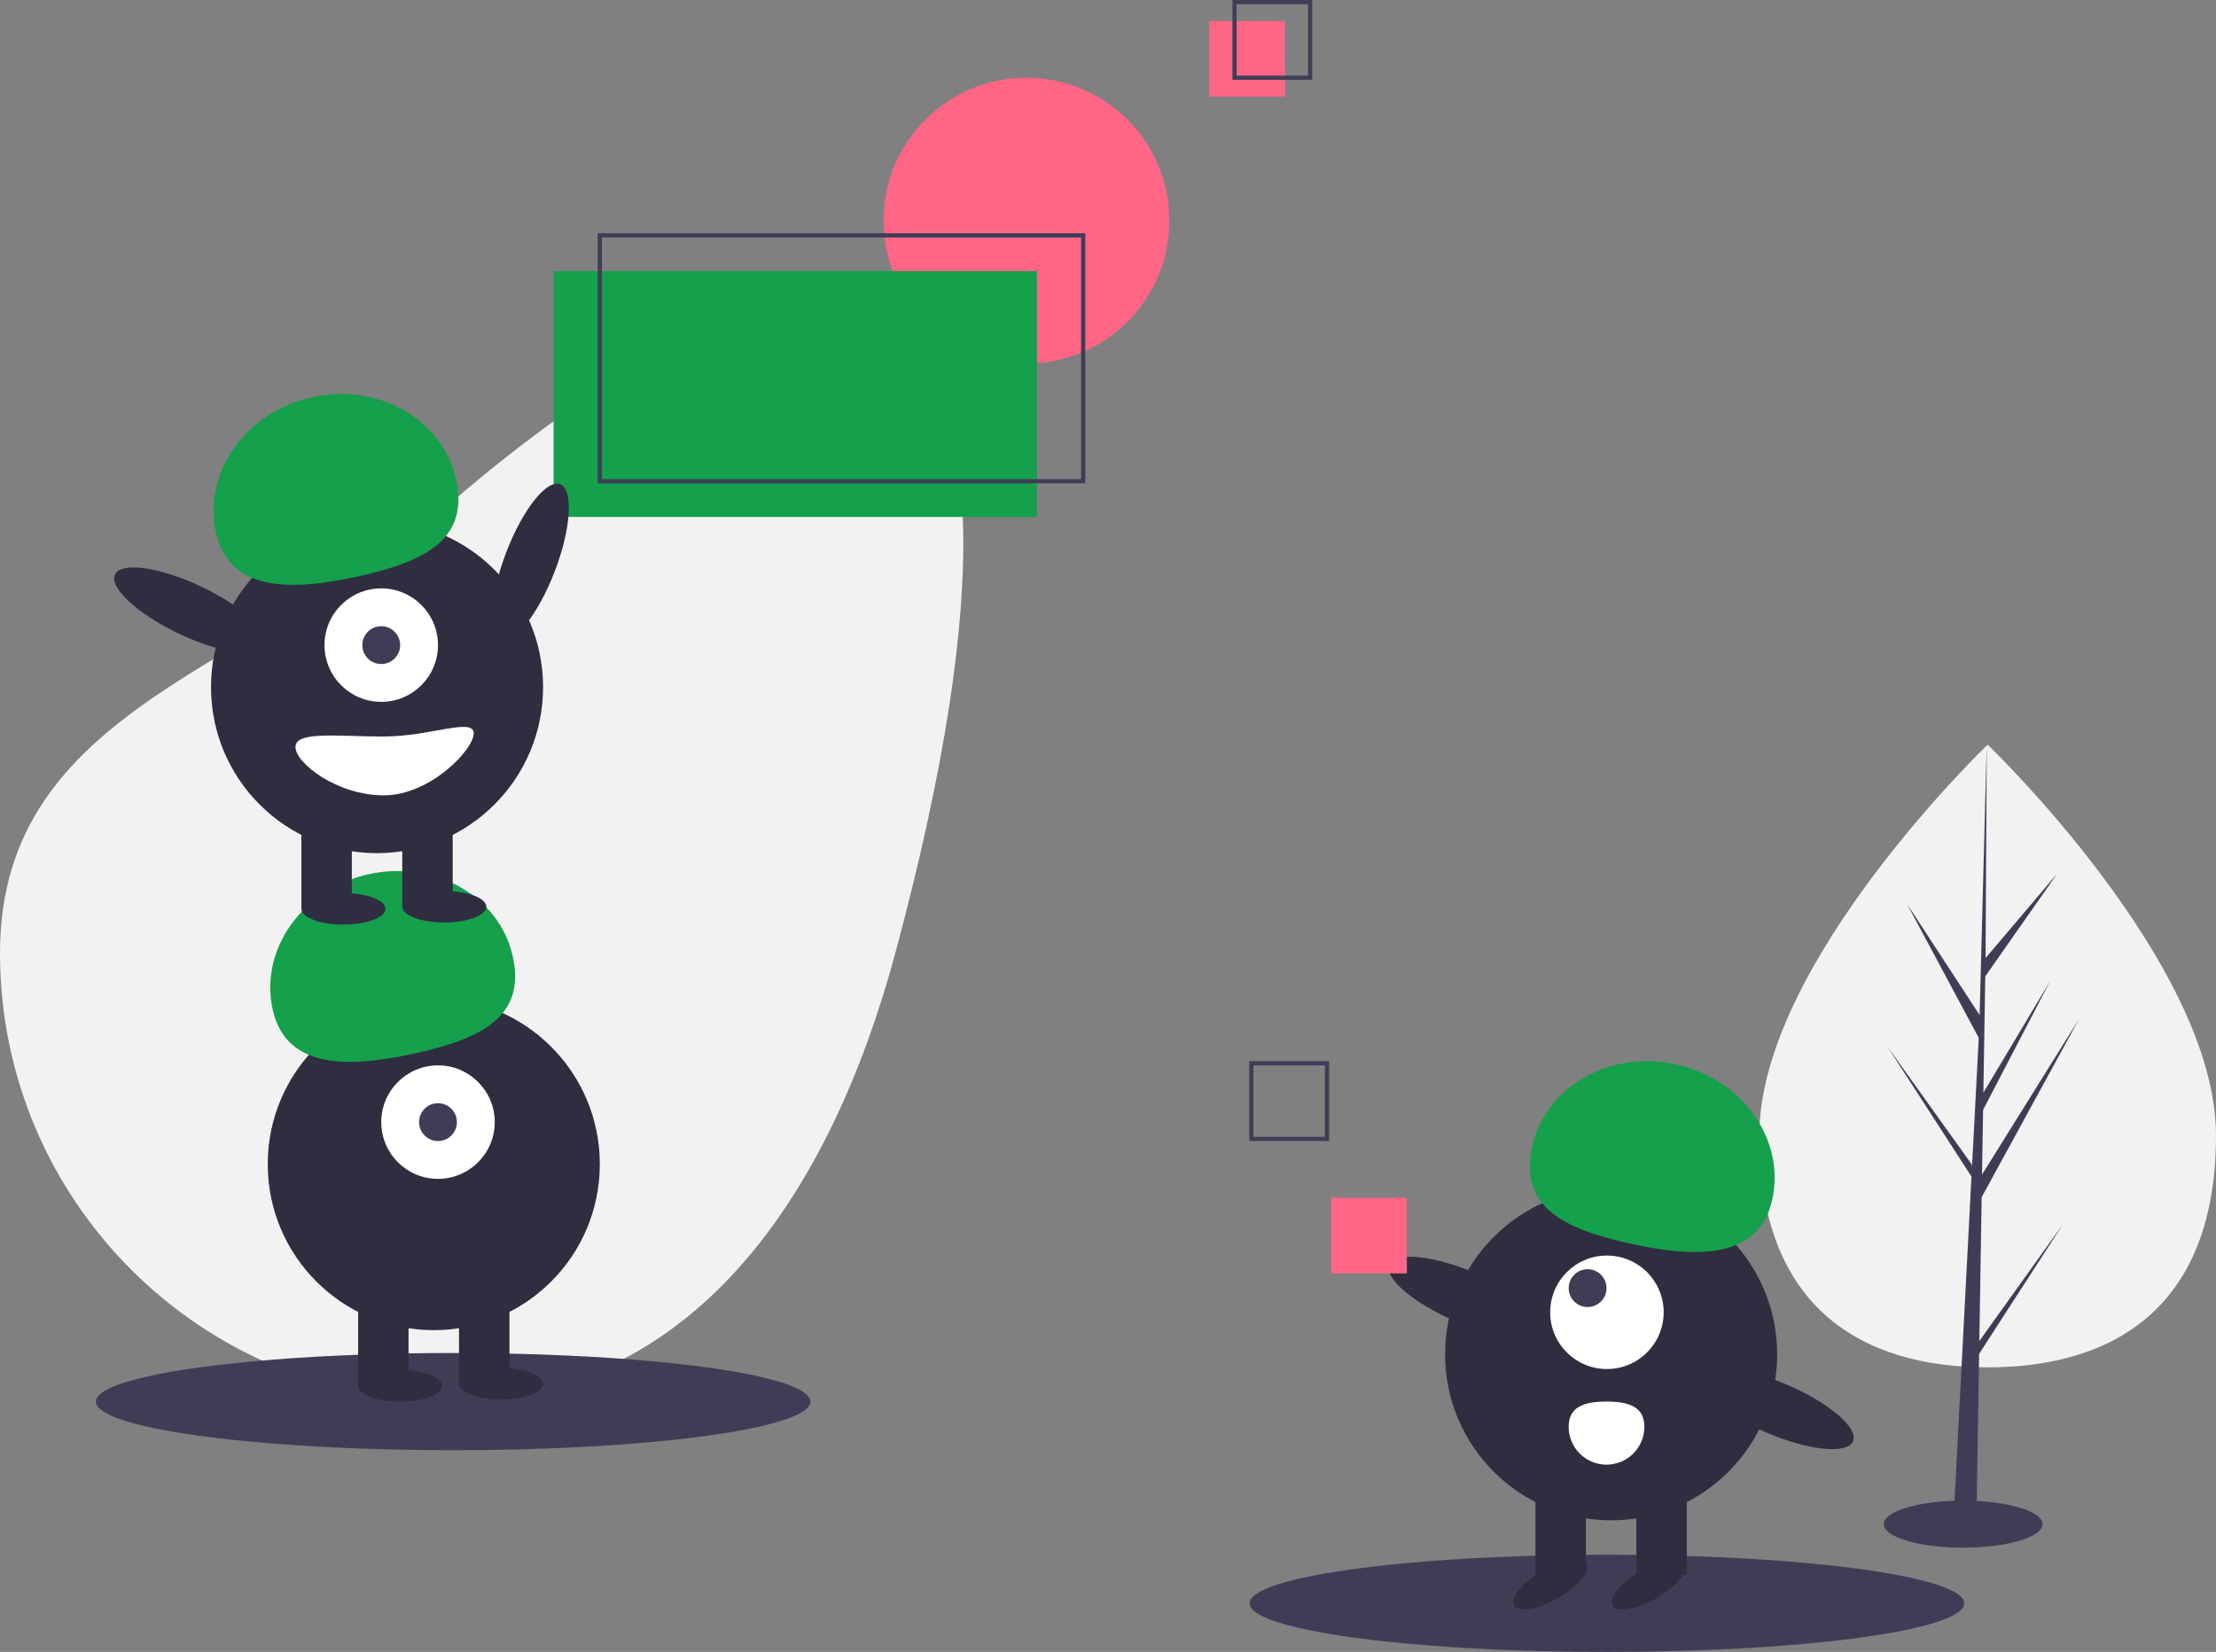<svg xmlns="http://www.w3.org/2000/svg" id="a9d5c6ed-9ea4-42a3-ab78-5bac3f9dde90" data-name="Layer 1" width="1054.402" height="786.127" viewBox="0 0 1054.402 786.127" class="injected-svg gridItem__media" xmlns:xlink="http://www.w3.org/1999/xlink"><rect x="0" y="0" width="1054.402" height="786.127" fill="#808080" stroke="none"/><title>elements</title><path d="M498.799,510c-30.595,113.588-95.363,213-213,213s-213-95.363-213-213,123.99-136.088,213-213C466.553,140.814,593.81,157.253,498.799,510Z" transform="translate(-72.799 -56.436)" fill="#F2F2F2"></path><circle cx="488.402" cy="105" r="68" fill="#FF6584"></circle><rect x="575.402" y="10" width="36" height="36" fill="#FF6584"></rect><ellipse cx="215.598" cy="667" rx="170" ry="23.127" fill="#3F3D56"></ellipse><rect x="263.402" y="129" width="230" height="117" fill="#15A04B"></rect><circle cx="206.402" cy="554" r="79" fill="#2F2E41"></circle><rect x="170.402" y="616" width="24" height="43" fill="#2F2E41"></rect><rect x="218.402" y="616" width="24" height="43" fill="#2F2E41"></rect><ellipse cx="190.402" cy="659.5" rx="20" ry="7.5" fill="#2F2E41"></ellipse><ellipse cx="238.402" cy="658.5" rx="20" ry="7.5" fill="#2F2E41"></ellipse><circle cx="208.402" cy="534" r="27" fill="#FFFFFF"></circle><circle cx="208.402" cy="534" r="9" fill="#3F3D56"></circle><path d="M202.568,536.969c-6.379-28.568,14.012-57.434,45.544-64.475s62.265,10.41,68.644,38.978-14.519,39.104-46.051,46.145S208.947,565.536,202.568,536.969Z" transform="translate(-72.799 -56.436)" fill="#15A04B"></path><circle cx="179.402" cy="327" r="79" fill="#2F2E41"></circle><rect x="143.402" y="389" width="24" height="43" fill="#2F2E41"></rect><rect x="191.402" y="389" width="24" height="43" fill="#2F2E41"></rect><ellipse cx="163.402" cy="432.5" rx="20" ry="7.5" fill="#2F2E41"></ellipse><ellipse cx="211.402" cy="431.5" rx="20" ry="7.5" fill="#2F2E41"></ellipse><circle cx="181.402" cy="307" r="27" fill="#FFFFFF"></circle><circle cx="181.402" cy="307" r="9" fill="#3F3D56"></circle><path d="M175.568,309.969c-6.379-28.568,14.012-57.434,45.544-64.475s62.265,10.41,68.644,38.978-14.519,39.104-46.051,46.145S181.947,338.536,175.568,309.969Z" transform="translate(-72.799 -56.436)" fill="#15A04B"></path><ellipse cx="325.221" cy="323.78" rx="39.5" ry="12.4" transform="translate(-166.132 455.531) rotate(-69.082)" fill="#2F2E41"></ellipse><ellipse cx="163.221" cy="346.78" rx="12.4" ry="39.5" transform="translate(-292.848 289.213) rotate(-64.626)" fill="#2F2E41"></ellipse><path d="M213.397,411.936c0,7.732,19.909,23,42,23s42.805-21.768,42.805-29.5-20.713,1.5-42.805,1.5S213.397,404.204,213.397,411.936Z" transform="translate(-72.799 -56.436)" fill="#FFFFFF"></path><rect x="285.402" y="112" width="230" height="117" fill="none" stroke="#3F3D56" stroke-miterlimit="10" stroke-width="2px"></rect><rect x="587.402" y="1" width="36" height="36" fill="none" stroke="#3F3D56" stroke-miterlimit="10" stroke-width="2px"></rect><path d="M1127.201,596.733c0,81.828-48.645,110.399-108.652,110.399s-108.652-28.571-108.652-110.399,108.652-185.925,108.652-185.925S1127.201,514.906,1127.201,596.733Z" transform="translate(-72.799 -56.436)" fill="#F2F2F2"></path><polygon points="941.792 638.179 942.905 569.696 989.215 484.974 943.079 558.954 943.58 528.161 975.496 466.865 943.712 520.012 943.712 520.013 944.612 464.631 978.789 415.832 944.753 455.922 945.315 354.372 941.783 488.806 942.073 483.26 907.325 430.072 941.516 493.906 938.278 555.758 938.182 554.116 898.123 498.144 938.06 559.916 937.655 567.651 937.583 567.767 937.616 568.402 929.402 725.325 940.377 725.325 941.693 644.272 981.533 582.651 941.792 638.179" fill="#3F3D56"></polygon><ellipse cx="934.07" cy="725.322" rx="37.779" ry="11.194" fill="#3F3D56"></ellipse><ellipse cx="764.598" cy="763" rx="170" ry="23.127" fill="#3F3D56"></ellipse><circle cx="766.598" cy="644.5" r="79" fill="#2F2E41"></circle><rect x="851.397" y="762.936" width="24" height="43" transform="translate(1653.994 1512.436) rotate(-180)" fill="#2F2E41"></rect><rect x="803.397" y="762.936" width="24" height="43" transform="translate(1557.994 1512.436) rotate(-180)" fill="#2F2E41"></rect><ellipse cx="810.397" cy="810.436" rx="20" ry="7.5" transform="translate(-369.445 457.34) rotate(-30)" fill="#2F2E41"></ellipse><ellipse cx="857.397" cy="810.436" rx="20" ry="7.5" transform="translate(-363.148 480.84) rotate(-30)" fill="#2F2E41"></ellipse><circle cx="764.598" cy="624.5" r="27" fill="#FFFFFF"></circle><circle cx="755.402" cy="613" r="9" fill="#3F3D56"></circle><path d="M916.029,627.469c6.379-28.568-14.012-57.434-45.544-64.475s-62.265,10.41-68.644,38.978,14.519,39.104,46.051,46.145S909.65,656.036,916.029,627.469Z" transform="translate(-72.799 -56.436)" fill="#15A04B"></path><ellipse cx="770.181" cy="673.78" rx="12.4" ry="39.5" transform="translate(-225.096 1060.279) rotate(-66.829)" fill="#2F2E41"></ellipse><ellipse cx="918.181" cy="726.78" rx="12.4" ry="39.5" transform="translate(-184.056 1228.486) rotate(-66.829)" fill="#2F2E41"></ellipse><rect x="633.402" y="570" width="36" height="36" fill="#FF6584"></rect><rect x="595.402" y="506" width="36" height="36" fill="none" stroke="#3F3D56" stroke-miterlimit="10" stroke-width="2px"></rect><path d="M855.201,735.436a18,18,0,0,1-36,0c0-9.941,8.059-12,18-12S855.201,725.495,855.201,735.436Z" transform="translate(-72.799 -56.436)" fill="#FFFFFF"></path></svg>